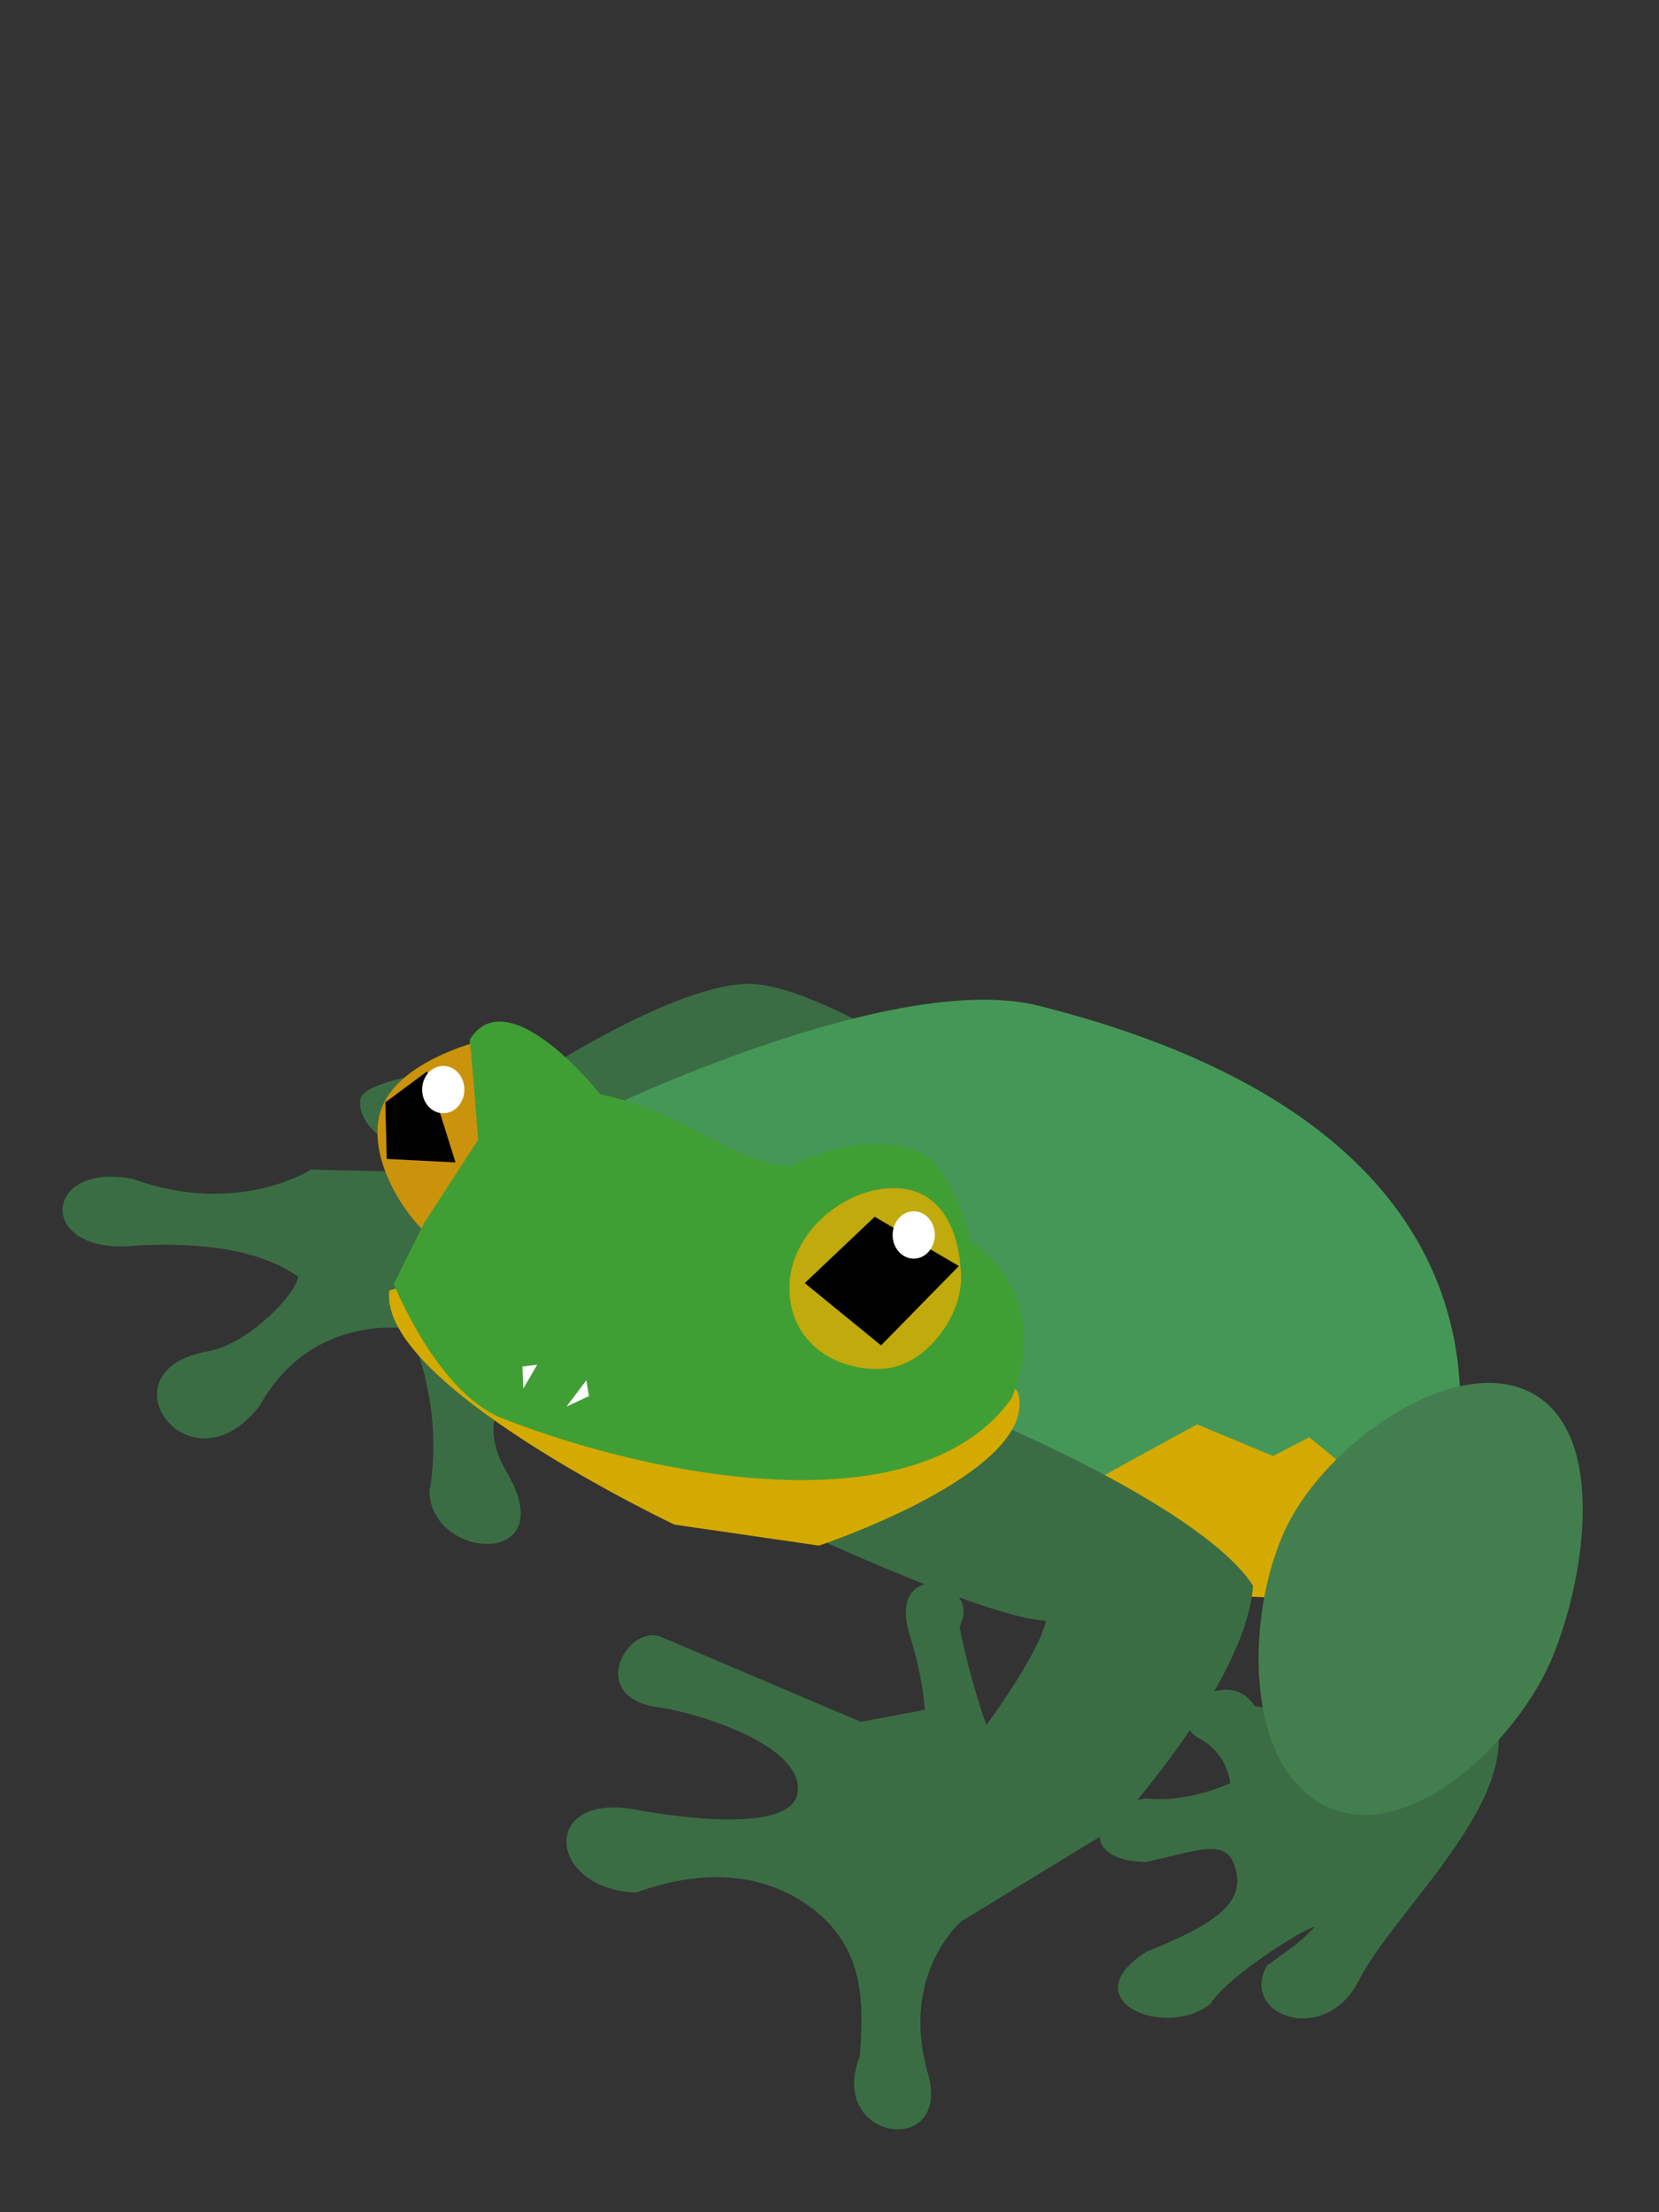 <?xml version="1.0" encoding="UTF-8" standalone="no"?>
<svg
   width="600"
   height="800"
   version="1.1"
   viewBox="0 0 159 212"
   xml:space="preserve"
   id="svg27"
   sodipodi:docname="peace.svg"
   inkscape:version="1.3.2 (1:1.3.2+202404261509+091e20ef0f)"
   xmlns:inkscape="http://www.inkscape.org/namespaces/inkscape"
   xmlns:sodipodi="http://sodipodi.sourceforge.net/DTD/sodipodi-0.dtd"
   xmlns="http://www.w3.org/2000/svg"
   xmlns:svg="http://www.w3.org/2000/svg"
   xmlns:rdf="http://www.w3.org/1999/02/22-rdf-syntax-ns#"
   xmlns:cc="http://creativecommons.org/ns#"
   xmlns:dc="http://purl.org/dc/elements/1.1/"><rect x="0" y="0" width="159" height="212" fill="#333333" stroke="none"/><defs
     id="defs27" /><sodipodi:namedview
     id="namedview27"
     pagecolor="#ffffff"
     bordercolor="#000000"
     borderopacity="0.25"
     inkscape:showpageshadow="2"
     inkscape:pageopacity="0.0"
     inkscape:pagecheckerboard="0"
     inkscape:deskcolor="#d1d1d1"
     inkscape:zoom="0.99125"
     inkscape:cx="301.63934"
     inkscape:cy="334.93064"
     inkscape:window-width="1920"
     inkscape:window-height="1011"
     inkscape:window-x="0"
     inkscape:window-y="0"
     inkscape:window-maximized="1"
     inkscape:current-layer="svg27" /><path
     style="fill:#3a6d44;fill-opacity:1;stroke-width:0.265"
     d="m 48.478,133.654 c 0,0 -2.601,2.635 -0.074,7.147 5.795,9.46 -6.993,8.859 -7.246,2.188 1.505,-8.797 -2.02,-15.645 -2.02,-15.645 0,0 -9.23,-1.66 -14.268,7.4 -6.81,8.707 -15.46,-3.514 -4.843,-5.26 3.808,-0.751 8.349,-5.439 8.543,-7.146 -4.368,-3.041 -10.774,-3.192 -15.311,-2.987 -9.849,1.159 -9.357,-8.119 -0.504,-6.372 10.03,3.664 17.045,-0.897 17.045,-0.897 l 13.713,0.322 c 0,0 -9.801,-2.89 -8.939,-7.212 1.164,-2.773 19.506,-3.823 19.506,-3.823 0,0 11.294,-7.037 17.627,-7.089 4.747,-0.039 13.298,5.097 13.298,5.097"
     id="path10"
     sodipodi:nodetypes="ccccccccccccccc" /><path
     style="fill:#459757;fill-opacity:1;stroke-width:0.265"
     d="m 57.607,106.48 c 0,0 28.005,-13.612 41.953,-10.098 32.159,8.101 40.091,24.332 40.387,37.476 l -18.534,19.277 -67.652,-22.134 z"
     id="path8"
     sodipodi:nodetypes="cscccc" /><path
     style="fill:#d4aa00;fill-opacity:1;stroke-width:0.265"
     d="m 103.665,142.655 c 0.619,-0.494 11.072,-6.153 11.072,-6.153 l 7.274,3.03 3.473,-1.798 7.376,6.052 c 0,0 -9.919,9.491 -10.608,9.357 -0.689,-0.134 -12.116,-0.292 -12.724,-1.71 -0.608,-1.418 -5.862,-8.777 -5.862,-8.777 z"
     id="path17" /><path
     style="fill:#3a6d44;fill-opacity:1;stroke-width:0.265"
     d="m 78.59,147.561 c 0,0 16.561,7.594 21.653,7.756 -0.665,3.19 -5.709,9.991 -5.709,9.991 0,0 -1.594,-4.37 -2.57,-9.427 2.292,-4.409 -6.687,-6.649 -4.91,0.35 1.476,4.671 1.579,7.625 1.579,7.625 l -6.137,1.149 -19.219,-8.175 c -3.226,-1.128 -7.04,5.817 -0.253,6.768 3.98,0.558 13.975,3.679 13.428,8.142 -0.495,4.043 -11.815,2.375 -15.515,1.685 -9.321,-1.739 -8.413,7.71 0.056,7.932 6.589,-2.399 12.555,-1.871 17.098,1.726 5.125,4.057 4.56,9.747 4.327,13.927 -3.277,8.233 8.959,9.879 6.483,1.594 -2.671,-9.539 3.254,-14.492 3.254,-14.492 l 14.431,-8.814 c 0,0 12.888,-13.956 13.504,-23.348 -4.714,-7.268 -24.61,-15.586 -24.61,-15.586 z"
     id="path7"
     sodipodi:nodetypes="ccccccccssscsccccccc" /><path
     style="fill:#3a6d44;fill-opacity:1;stroke-width:0.265"
     d="m 139.335,159.362 c 12.195,8.59 -4.928,22.232 -9.089,30.405 -3.282,6.448 -11.467,3.357 -8.831,-1.39 2.907,-2.123 3.094,-2.158 4.605,-3.745 -1.723,0.503 -8.777,5.192 -10.003,7.401 -4.355,3.453 -13.369,-0.335 -6.17,-4.981 6.931,-2.787 9.699,-4.846 8.443,-8.367 -0.902,-2.527 -3.612,-1.294 -8.47,-0.248 -6.646,-0.074 -5.125,-5.394 0,-6.095 4.066,0.46 8.075,-1.451 8.075,-1.451 0,0 -0.127,-2.596 -2.703,-4.149 -4.473,-2.239 2.42,-7.409 5.066,-3.244 3.795,0.496 0.198,3.44 4.725,1.807 3.752,-1.353 13.509,-6.263 14.351,-5.943 z"
     id="path9"
     sodipodi:nodetypes="csccccscccccsc" /><g
     fill="none"
     stroke-linecap="round"
     stroke-linejoin="round"
     id="g6"><circle
       r="0"
       stroke="#c53822"
       stroke-width="2.26"
       style="paint-order:stroke markers fill"
       id="circle1" /><g
       stroke="#924019"
       id="g4"><circle
         r="0"
         stroke-width="1.29"
         style="paint-order:stroke markers fill"
         id="circle2" /><circle
         transform="scale(1,-1)"
         r="0"
         stroke-width="3.6"
         style="paint-order:stroke markers fill"
         id="circle3" /><circle
         transform="scale(1,-1)"
         r="0"
         stroke-width="3.6"
         style="paint-order:stroke markers fill"
         id="circle4" /></g><circle
       transform="scale(1,-1)"
       r="0"
       stroke="#4d4320"
       stroke-width="4.38"
       style="paint-order:stroke markers fill"
       id="circle5" /><circle
       transform="scale(1,-1)"
       r="0"
       stroke="#4d4320"
       stroke-width="3.52"
       style="paint-order:stroke markers fill"
       id="circle6" /></g><path
     style="fill:#d4aa00;fill-opacity:1;stroke-width:0.265"
     d="m 37.318,123.658 c -1.166,8.951 27.322,22.448 27.322,22.448 l 13.85,2.014 c 0,0 20.728,-6.904 19.147,-14.415 -0.515,-2.446 -7.386,0.321 -7.386,0.321 0,0 -39.579,-14.426 -52.934,-10.367 z"
     id="path3"
     sodipodi:nodetypes="cccscc" /><path
     style="fill:#cb920c;fill-opacity:1;stroke-width:0.265"
     d="m 45.243,99.978 c -3.221,0.987 -7.76,3.088 -8.797,6.605 -1.149,3.897 1.588,8.84 4.219,11.435 2.951,-2.09 4.493,-4.889 5.306,-7.977 0.856,-3.252 0.821,-6.32 -0.728,-10.063 z"
     id="path4"
     sodipodi:nodetypes="cscsc" /><path
     style="fill:#000000;fill-opacity:1;stroke-width:0.265"
     d="m 40.925,102.676 2.73,8.72 -6.588,-0.336 -0.136,-5.422 z"
     id="path6"
     sodipodi:nodetypes="ccccc" /><path
     style="fill:#409f34;fill-opacity:1;stroke-width:0.265"
     d="m 88.469,110.597 c 2.828,1.502 4.627,8.418 4.627,8.418 0,0 7.992,4.819 3.845,15.009 -8.993,12.55 -34.465,7.542 -48.83,1.882 C 41.888,133.453 37.743,123.051 37.743,123.051 l 2.882,-5.816 5.195,-7.994 c 0,0 -0.527,-7.21 -0.808,-9.582 2.885,-4.801 9.349,1.307 12.521,5.217 8.918,1.902 11.706,6.282 18.148,6.891 3.661,-1.797 9.008,-3.18 12.787,-1.172 z"
     id="path2"
     sodipodi:nodetypes="sccsccccccs" /><path
     style="fill:#c1aa0b;fill-opacity:1;stroke-width:0.265"
     d="m 85.618,113.862 c 4.975,-0.007 6.382,4.69 6.492,8.431 0.11,3.741 -3.233,8.347 -7.045,8.828 -3.812,0.481 -8.979,-1.597 -9.39,-7.082 -0.41,-5.485 4.968,-10.17 9.943,-10.177 z"
     id="path1"
     sodipodi:nodetypes="zzzzz" /><path
     style="fill:#000000;fill-opacity:1;stroke-width:0.265"
     d="m 77.127,122.961 6.704,-6.356 8.069,4.719 -7.459,7.608 z"
     id="path5"
     sodipodi:nodetypes="ccccc" /><path
     style="fill:#437e4f;fill-opacity:1;stroke-width:0.265"
     d="m 146.173,133.198 c 7.915,3.346 5.906,17.53 2.671,25.49 -3.256,8.009 -13.569,17.991 -21.489,14.524 -8.284,-3.627 -8.007,-18.672 -4.086,-26.821 3.821,-7.939 15.501,-16.322 22.904,-13.193 z"
     id="path16"
     sodipodi:nodetypes="sssss" /><ellipse
     style="fill:#ffffff;fill-opacity:1;stroke-width:0.265"
     id="path18"
     cx="87.573"
     cy="118.348"
     rx="2.024"
     ry="2.269" /><ellipse
     style="fill:#ffffff;fill-opacity:1;stroke-width:0.265"
     id="path18-3"
     cx="42.482"
     cy="104.415"
     rx="2.024"
     ry="2.269" /><path
     style="fill:#ffffff;fill-opacity:1;stroke-width:0.265"
     d="m 56.196,132.274 -1.906,2.526 2.156,-1.013 z"
     id="path19" /><path
     style="fill:#ffffff;fill-opacity:1;stroke-width:0.265"
     d="m 51.488,130.78 -1.344,2.304 -0.073,-2.125 z"
     id="path20" /></svg>
